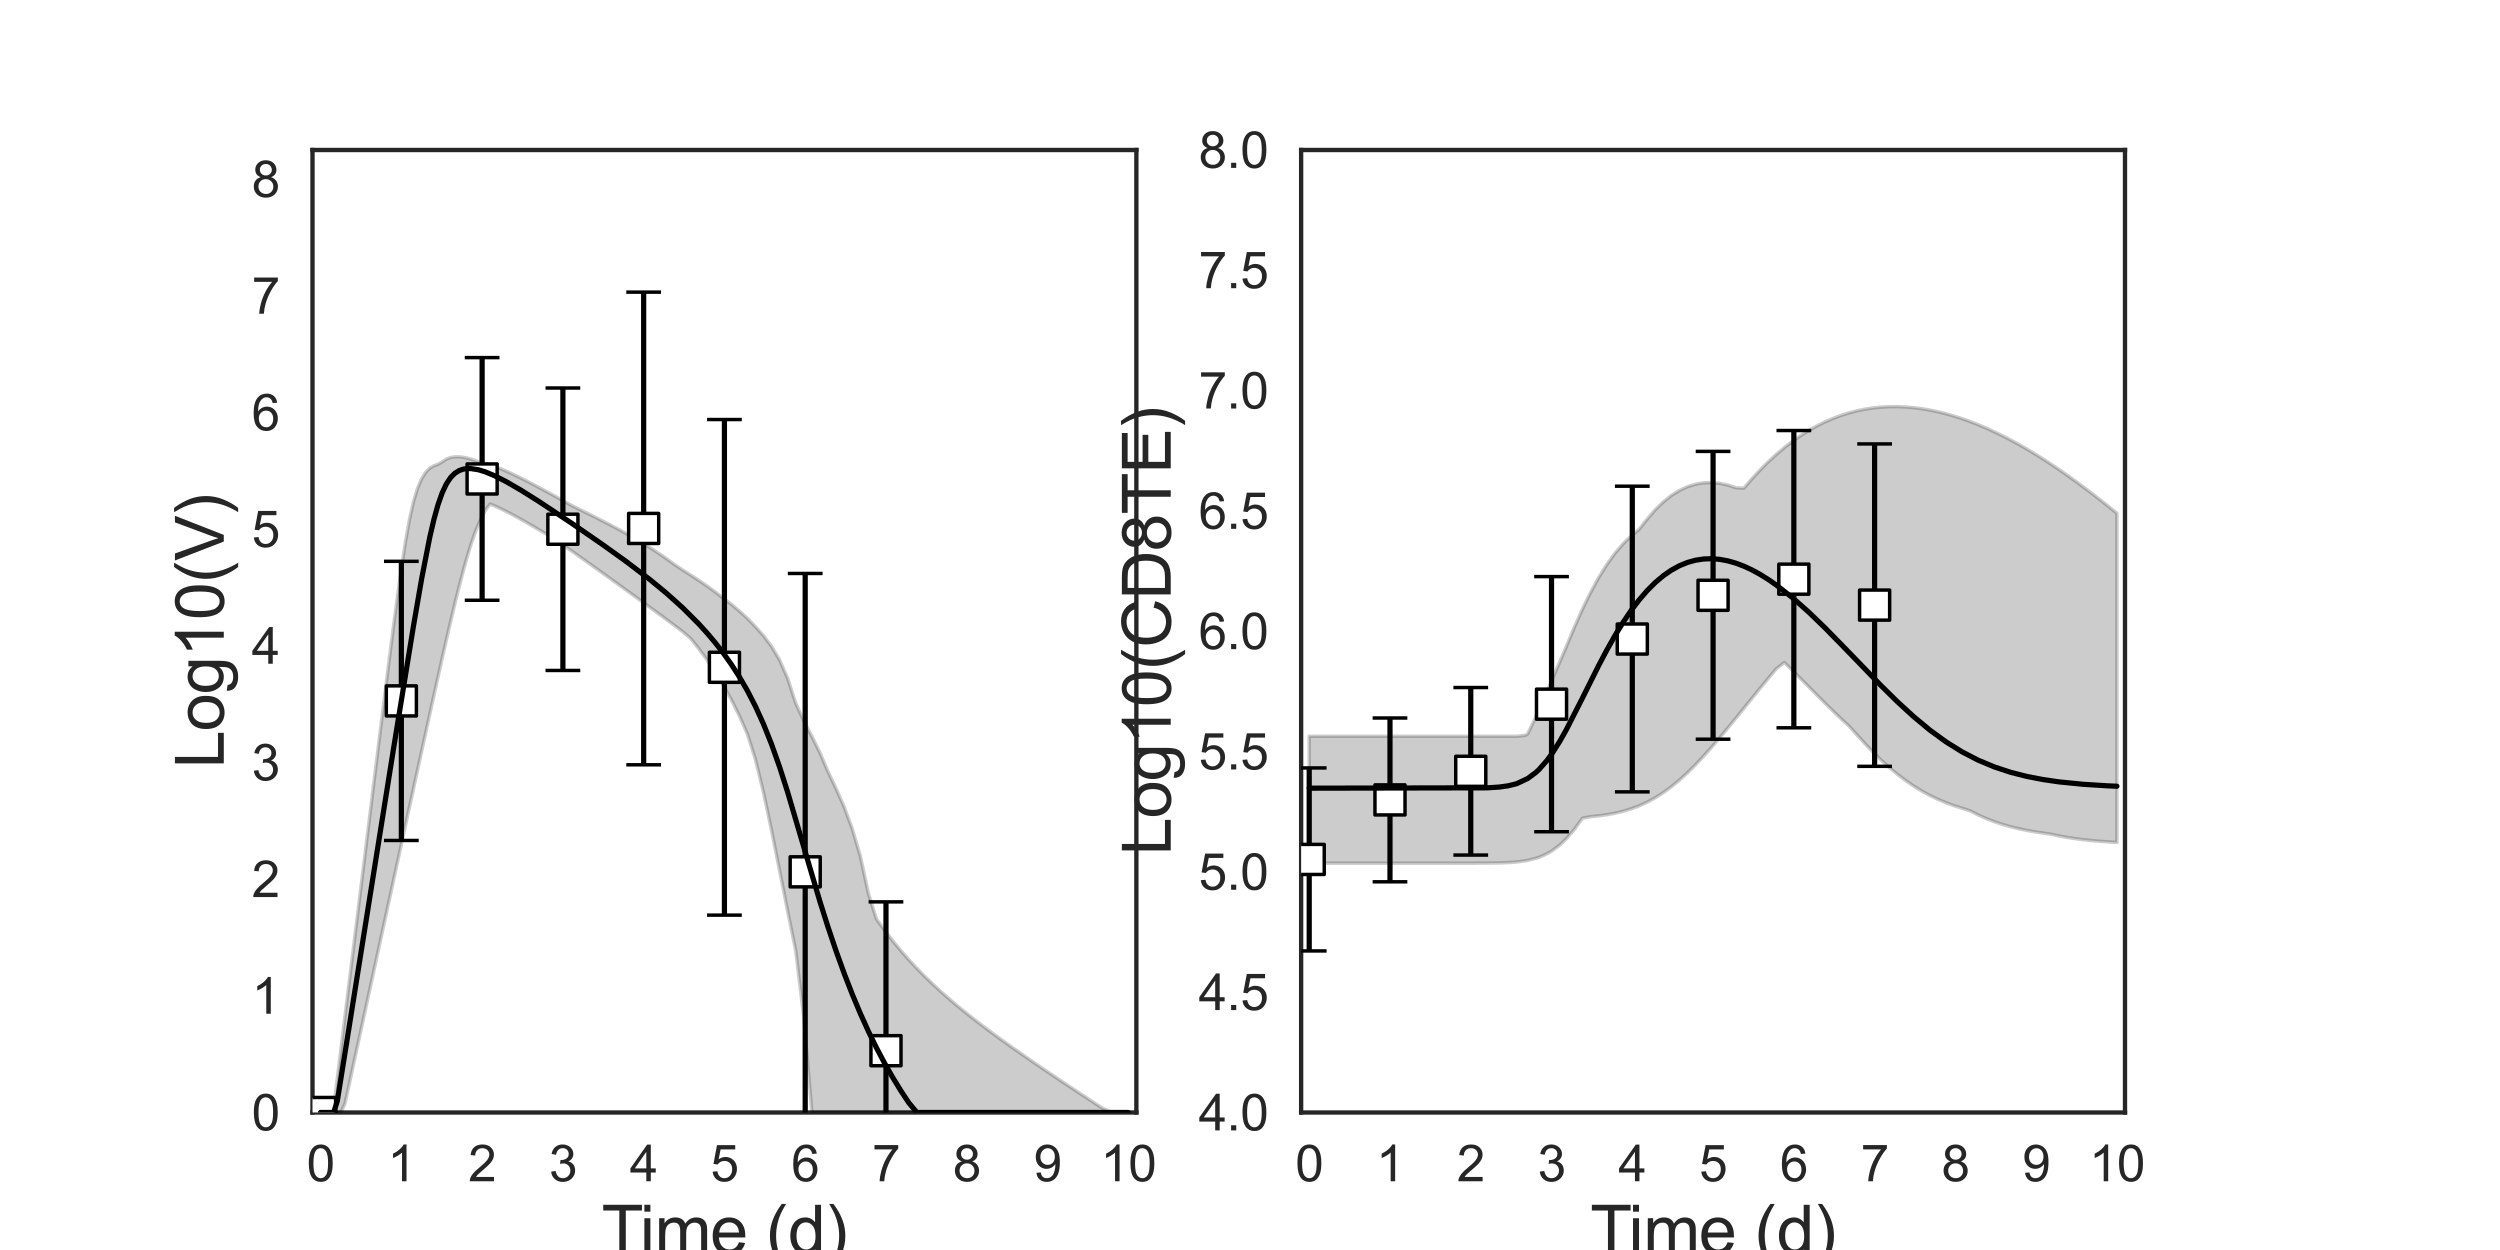 <?xml version="1.0" encoding="utf-8" standalone="no"?>
<!DOCTYPE svg PUBLIC "-//W3C//DTD SVG 1.1//EN"
  "http://www.w3.org/Graphics/SVG/1.1/DTD/svg11.dtd">
<svg xmlns:xlink="http://www.w3.org/1999/xlink" width="720pt" height="360pt" viewBox="0 0 720 360" xmlns="http://www.w3.org/2000/svg" version="1.1">
 <defs>
  <style type="text/css">*{stroke-linejoin: round; stroke-linecap: butt}</style>
 </defs>
 <g id="figure_1">
  <g id="patch_1">
   <path d="M 0 360 
L 720 360 
L 720 0 
L 0 0 
z
" style="fill: #ffffff"/>
  </g>
  <g id="axes_1">
   <g id="patch_2">
    <path d="M 90 320.4 
L 327.273 320.4 
L 327.273 43.2 
L 90 43.2 
z
" style="fill: #ffffff"/>
   </g>
   <g id="matplotlib.axis_1">
    <g id="xtick_1">
     <g id="text_1">
      <!-- 0 -->
      <g style="fill: #262626" transform="translate(88.322 340.207) scale(0.144 -0.144)">
       <defs>
        <path id="ArialMT-30" d="M 266 2259 
Q 266 3072 433 3567 
Q 600 4063 929 4331 
Q 1259 4600 1759 4600 
Q 2128 4600 2406 4451 
Q 2684 4303 2865 4023 
Q 3047 3744 3150 3342 
Q 3253 2941 3253 2259 
Q 3253 1453 3087 958 
Q 2922 463 2592 192 
Q 2263 -78 1759 -78 
Q 1097 -78 719 397 
Q 266 969 266 2259 
z
M 844 2259 
Q 844 1131 1108 757 
Q 1372 384 1759 384 
Q 2147 384 2411 759 
Q 2675 1134 2675 2259 
Q 2675 3391 2411 3762 
Q 2147 4134 1753 4134 
Q 1366 4134 1134 3806 
Q 844 3388 844 2259 
z
" transform="scale(0.016)"/>
       </defs>
       <use xlink:href="#ArialMT-30"/>
      </g>
     </g>
    </g>
    <g id="xtick_2">
     <g id="text_2">
      <!-- 1 -->
      <g style="fill: #262626" transform="translate(111.584 340.207) scale(0.144 -0.144)">
       <defs>
        <path id="ArialMT-31" d="M 2384 0 
L 1822 0 
L 1822 3584 
Q 1619 3391 1289 3197 
Q 959 3003 697 2906 
L 697 3450 
Q 1169 3672 1522 3987 
Q 1875 4303 2022 4600 
L 2384 4600 
L 2384 0 
z
" transform="scale(0.016)"/>
       </defs>
       <use xlink:href="#ArialMT-31"/>
      </g>
     </g>
    </g>
    <g id="xtick_3">
     <g id="text_3">
      <!-- 2 -->
      <g style="fill: #262626" transform="translate(134.846 340.207) scale(0.144 -0.144)">
       <defs>
        <path id="ArialMT-32" d="M 3222 541 
L 3222 0 
L 194 0 
Q 188 203 259 391 
Q 375 700 629 1000 
Q 884 1300 1366 1694 
Q 2113 2306 2375 2664 
Q 2638 3022 2638 3341 
Q 2638 3675 2398 3904 
Q 2159 4134 1775 4134 
Q 1369 4134 1125 3890 
Q 881 3647 878 3216 
L 300 3275 
Q 359 3922 746 4261 
Q 1134 4600 1788 4600 
Q 2447 4600 2831 4234 
Q 3216 3869 3216 3328 
Q 3216 3053 3103 2787 
Q 2991 2522 2730 2228 
Q 2469 1934 1863 1422 
Q 1356 997 1212 845 
Q 1069 694 975 541 
L 3222 541 
z
" transform="scale(0.016)"/>
       </defs>
       <use xlink:href="#ArialMT-32"/>
      </g>
     </g>
    </g>
    <g id="xtick_4">
     <g id="text_4">
      <!-- 3 -->
      <g style="fill: #262626" transform="translate(158.108 340.207) scale(0.144 -0.144)">
       <defs>
        <path id="ArialMT-33" d="M 269 1209 
L 831 1284 
Q 928 806 1161 595 
Q 1394 384 1728 384 
Q 2125 384 2398 659 
Q 2672 934 2672 1341 
Q 2672 1728 2419 1979 
Q 2166 2231 1775 2231 
Q 1616 2231 1378 2169 
L 1441 2663 
Q 1497 2656 1531 2656 
Q 1891 2656 2178 2843 
Q 2466 3031 2466 3422 
Q 2466 3731 2256 3934 
Q 2047 4138 1716 4138 
Q 1388 4138 1169 3931 
Q 950 3725 888 3313 
L 325 3413 
Q 428 3978 793 4289 
Q 1159 4600 1703 4600 
Q 2078 4600 2393 4439 
Q 2709 4278 2876 4000 
Q 3044 3722 3044 3409 
Q 3044 3113 2884 2869 
Q 2725 2625 2413 2481 
Q 2819 2388 3044 2092 
Q 3269 1797 3269 1353 
Q 3269 753 2831 336 
Q 2394 -81 1725 -81 
Q 1122 -81 723 278 
Q 325 638 269 1209 
z
" transform="scale(0.016)"/>
       </defs>
       <use xlink:href="#ArialMT-33"/>
      </g>
     </g>
    </g>
    <g id="xtick_5">
     <g id="text_5">
      <!-- 4 -->
      <g style="fill: #262626" transform="translate(181.37 340.207) scale(0.144 -0.144)">
       <defs>
        <path id="ArialMT-34" d="M 2069 0 
L 2069 1097 
L 81 1097 
L 81 1613 
L 2172 4581 
L 2631 4581 
L 2631 1613 
L 3250 1613 
L 3250 1097 
L 2631 1097 
L 2631 0 
L 2069 0 
z
M 2069 1613 
L 2069 3678 
L 634 1613 
L 2069 1613 
z
" transform="scale(0.016)"/>
       </defs>
       <use xlink:href="#ArialMT-34"/>
      </g>
     </g>
    </g>
    <g id="xtick_6">
     <g id="text_6">
      <!-- 5 -->
      <g style="fill: #262626" transform="translate(204.632 340.207) scale(0.144 -0.144)">
       <defs>
        <path id="ArialMT-35" d="M 266 1200 
L 856 1250 
Q 922 819 1161 601 
Q 1400 384 1738 384 
Q 2144 384 2425 690 
Q 2706 997 2706 1503 
Q 2706 1984 2436 2262 
Q 2166 2541 1728 2541 
Q 1456 2541 1237 2417 
Q 1019 2294 894 2097 
L 366 2166 
L 809 4519 
L 3088 4519 
L 3088 3981 
L 1259 3981 
L 1013 2750 
Q 1425 3038 1878 3038 
Q 2478 3038 2890 2622 
Q 3303 2206 3303 1553 
Q 3303 931 2941 478 
Q 2500 -78 1738 -78 
Q 1113 -78 717 272 
Q 322 622 266 1200 
z
" transform="scale(0.016)"/>
       </defs>
       <use xlink:href="#ArialMT-35"/>
      </g>
     </g>
    </g>
    <g id="xtick_7">
     <g id="text_7">
      <!-- 6 -->
      <g style="fill: #262626" transform="translate(227.895 340.207) scale(0.144 -0.144)">
       <defs>
        <path id="ArialMT-36" d="M 3184 3459 
L 2625 3416 
Q 2550 3747 2413 3897 
Q 2184 4138 1850 4138 
Q 1581 4138 1378 3988 
Q 1113 3794 959 3422 
Q 806 3050 800 2363 
Q 1003 2672 1297 2822 
Q 1591 2972 1913 2972 
Q 2475 2972 2870 2558 
Q 3266 2144 3266 1488 
Q 3266 1056 3080 686 
Q 2894 316 2569 119 
Q 2244 -78 1831 -78 
Q 1128 -78 684 439 
Q 241 956 241 2144 
Q 241 3472 731 4075 
Q 1159 4600 1884 4600 
Q 2425 4600 2770 4297 
Q 3116 3994 3184 3459 
z
M 888 1484 
Q 888 1194 1011 928 
Q 1134 663 1356 523 
Q 1578 384 1822 384 
Q 2178 384 2434 671 
Q 2691 959 2691 1453 
Q 2691 1928 2437 2201 
Q 2184 2475 1800 2475 
Q 1419 2475 1153 2201 
Q 888 1928 888 1484 
z
" transform="scale(0.016)"/>
       </defs>
       <use xlink:href="#ArialMT-36"/>
      </g>
     </g>
    </g>
    <g id="xtick_8">
     <g id="text_8">
      <!-- 7 -->
      <g style="fill: #262626" transform="translate(251.157 340.207) scale(0.144 -0.144)">
       <defs>
        <path id="ArialMT-37" d="M 303 3981 
L 303 4522 
L 3269 4522 
L 3269 4084 
Q 2831 3619 2401 2847 
Q 1972 2075 1738 1259 
Q 1569 684 1522 0 
L 944 0 
Q 953 541 1156 1306 
Q 1359 2072 1739 2783 
Q 2119 3494 2547 3981 
L 303 3981 
z
" transform="scale(0.016)"/>
       </defs>
       <use xlink:href="#ArialMT-37"/>
      </g>
     </g>
    </g>
    <g id="xtick_9">
     <g id="text_9">
      <!-- 8 -->
      <g style="fill: #262626" transform="translate(274.419 340.207) scale(0.144 -0.144)">
       <defs>
        <path id="ArialMT-38" d="M 1131 2484 
Q 781 2613 612 2850 
Q 444 3088 444 3419 
Q 444 3919 803 4259 
Q 1163 4600 1759 4600 
Q 2359 4600 2725 4251 
Q 3091 3903 3091 3403 
Q 3091 3084 2923 2848 
Q 2756 2613 2416 2484 
Q 2838 2347 3058 2040 
Q 3278 1734 3278 1309 
Q 3278 722 2862 322 
Q 2447 -78 1769 -78 
Q 1091 -78 675 323 
Q 259 725 259 1325 
Q 259 1772 486 2073 
Q 713 2375 1131 2484 
z
M 1019 3438 
Q 1019 3113 1228 2906 
Q 1438 2700 1772 2700 
Q 2097 2700 2305 2904 
Q 2513 3109 2513 3406 
Q 2513 3716 2298 3927 
Q 2084 4138 1766 4138 
Q 1444 4138 1231 3931 
Q 1019 3725 1019 3438 
z
M 838 1322 
Q 838 1081 952 856 
Q 1066 631 1291 507 
Q 1516 384 1775 384 
Q 2178 384 2440 643 
Q 2703 903 2703 1303 
Q 2703 1709 2433 1975 
Q 2163 2241 1756 2241 
Q 1359 2241 1098 1978 
Q 838 1716 838 1322 
z
" transform="scale(0.016)"/>
       </defs>
       <use xlink:href="#ArialMT-38"/>
      </g>
     </g>
    </g>
    <g id="xtick_10">
     <g id="text_10">
      <!-- 9 -->
      <g style="fill: #262626" transform="translate(297.681 340.207) scale(0.144 -0.144)">
       <defs>
        <path id="ArialMT-39" d="M 350 1059 
L 891 1109 
Q 959 728 1153 556 
Q 1347 384 1650 384 
Q 1909 384 2104 503 
Q 2300 622 2425 820 
Q 2550 1019 2634 1356 
Q 2719 1694 2719 2044 
Q 2719 2081 2716 2156 
Q 2547 1888 2255 1720 
Q 1963 1553 1622 1553 
Q 1053 1553 659 1965 
Q 266 2378 266 3053 
Q 266 3750 677 4175 
Q 1088 4600 1706 4600 
Q 2153 4600 2523 4359 
Q 2894 4119 3086 3673 
Q 3278 3228 3278 2384 
Q 3278 1506 3087 986 
Q 2897 466 2520 194 
Q 2144 -78 1638 -78 
Q 1100 -78 759 220 
Q 419 519 350 1059 
z
M 2653 3081 
Q 2653 3566 2395 3850 
Q 2138 4134 1775 4134 
Q 1400 4134 1122 3828 
Q 844 3522 844 3034 
Q 844 2597 1108 2323 
Q 1372 2050 1759 2050 
Q 2150 2050 2401 2323 
Q 2653 2597 2653 3081 
z
" transform="scale(0.016)"/>
       </defs>
       <use xlink:href="#ArialMT-39"/>
      </g>
     </g>
    </g>
    <g id="xtick_11">
     <g id="text_11">
      <!-- 10 -->
      <g style="fill: #262626" transform="translate(316.939 340.207) scale(0.144 -0.144)">
       <use xlink:href="#ArialMT-31"/>
       <use xlink:href="#ArialMT-30" x="55.615"/>
      </g>
     </g>
    </g>
    <g id="text_12">
     <!-- Time (d) -->
     <g style="fill: #262626" transform="translate(173.266 361.046) scale(0.192 -0.192)">
      <defs>
       <path id="ArialMT-54" d="M 1659 0 
L 1659 4041 
L 150 4041 
L 150 4581 
L 3781 4581 
L 3781 4041 
L 2266 4041 
L 2266 0 
L 1659 0 
z
" transform="scale(0.016)"/>
       <path id="ArialMT-69" d="M 425 3934 
L 425 4581 
L 988 4581 
L 988 3934 
L 425 3934 
z
M 425 0 
L 425 3319 
L 988 3319 
L 988 0 
L 425 0 
z
" transform="scale(0.016)"/>
       <path id="ArialMT-6d" d="M 422 0 
L 422 3319 
L 925 3319 
L 925 2853 
Q 1081 3097 1340 3245 
Q 1600 3394 1931 3394 
Q 2300 3394 2536 3241 
Q 2772 3088 2869 2813 
Q 3263 3394 3894 3394 
Q 4388 3394 4653 3120 
Q 4919 2847 4919 2278 
L 4919 0 
L 4359 0 
L 4359 2091 
Q 4359 2428 4304 2576 
Q 4250 2725 4106 2815 
Q 3963 2906 3769 2906 
Q 3419 2906 3187 2673 
Q 2956 2441 2956 1928 
L 2956 0 
L 2394 0 
L 2394 2156 
Q 2394 2531 2256 2718 
Q 2119 2906 1806 2906 
Q 1569 2906 1367 2781 
Q 1166 2656 1075 2415 
Q 984 2175 984 1722 
L 984 0 
L 422 0 
z
" transform="scale(0.016)"/>
       <path id="ArialMT-65" d="M 2694 1069 
L 3275 997 
Q 3138 488 2766 206 
Q 2394 -75 1816 -75 
Q 1088 -75 661 373 
Q 234 822 234 1631 
Q 234 2469 665 2931 
Q 1097 3394 1784 3394 
Q 2450 3394 2872 2941 
Q 3294 2488 3294 1666 
Q 3294 1616 3291 1516 
L 816 1516 
Q 847 969 1125 678 
Q 1403 388 1819 388 
Q 2128 388 2347 550 
Q 2566 713 2694 1069 
z
M 847 1978 
L 2700 1978 
Q 2663 2397 2488 2606 
Q 2219 2931 1791 2931 
Q 1403 2931 1139 2672 
Q 875 2413 847 1978 
z
" transform="scale(0.016)"/>
       <path id="ArialMT-20" transform="scale(0.016)"/>
       <path id="ArialMT-28" d="M 1497 -1347 
Q 1031 -759 709 28 
Q 388 816 388 1659 
Q 388 2403 628 3084 
Q 909 3875 1497 4659 
L 1900 4659 
Q 1522 4009 1400 3731 
Q 1209 3300 1100 2831 
Q 966 2247 966 1656 
Q 966 153 1900 -1347 
L 1497 -1347 
z
" transform="scale(0.016)"/>
       <path id="ArialMT-64" d="M 2575 0 
L 2575 419 
Q 2259 -75 1647 -75 
Q 1250 -75 917 144 
Q 584 363 401 755 
Q 219 1147 219 1656 
Q 219 2153 384 2558 
Q 550 2963 881 3178 
Q 1213 3394 1622 3394 
Q 1922 3394 2156 3267 
Q 2391 3141 2538 2938 
L 2538 4581 
L 3097 4581 
L 3097 0 
L 2575 0 
z
M 797 1656 
Q 797 1019 1065 703 
Q 1334 388 1700 388 
Q 2069 388 2326 689 
Q 2584 991 2584 1609 
Q 2584 2291 2321 2609 
Q 2059 2928 1675 2928 
Q 1300 2928 1048 2622 
Q 797 2316 797 1656 
z
" transform="scale(0.016)"/>
       <path id="ArialMT-29" d="M 791 -1347 
L 388 -1347 
Q 1322 153 1322 1656 
Q 1322 2244 1188 2822 
Q 1081 3291 891 3722 
Q 769 4003 388 4659 
L 791 4659 
Q 1378 3875 1659 3084 
Q 1900 2403 1900 1659 
Q 1900 816 1576 28 
Q 1253 -759 791 -1347 
z
" transform="scale(0.016)"/>
      </defs>
      <use xlink:href="#ArialMT-54"/>
      <use xlink:href="#ArialMT-69" x="57.334"/>
      <use xlink:href="#ArialMT-6d" x="79.551"/>
      <use xlink:href="#ArialMT-65" x="162.852"/>
      <use xlink:href="#ArialMT-20" x="218.467"/>
      <use xlink:href="#ArialMT-28" x="246.25"/>
      <use xlink:href="#ArialMT-64" x="279.551"/>
      <use xlink:href="#ArialMT-29" x="335.166"/>
     </g>
    </g>
   </g>
   <g id="matplotlib.axis_2">
    <g id="ytick_1">
     <g id="text_13">
      <!-- 0 -->
      <g style="fill: #262626" transform="translate(72.492 325.554) scale(0.144 -0.144)">
       <use xlink:href="#ArialMT-30"/>
      </g>
     </g>
    </g>
    <g id="ytick_2">
     <g id="text_14">
      <!-- 1 -->
      <g style="fill: #262626" transform="translate(72.492 291.954) scale(0.144 -0.144)">
       <use xlink:href="#ArialMT-31"/>
      </g>
     </g>
    </g>
    <g id="ytick_3">
     <g id="text_15">
      <!-- 2 -->
      <g style="fill: #262626" transform="translate(72.492 258.354) scale(0.144 -0.144)">
       <use xlink:href="#ArialMT-32"/>
      </g>
     </g>
    </g>
    <g id="ytick_4">
     <g id="text_16">
      <!-- 3 -->
      <g style="fill: #262626" transform="translate(72.492 224.754) scale(0.144 -0.144)">
       <use xlink:href="#ArialMT-33"/>
      </g>
     </g>
    </g>
    <g id="ytick_5">
     <g id="text_17">
      <!-- 4 -->
      <g style="fill: #262626" transform="translate(72.492 191.154) scale(0.144 -0.144)">
       <use xlink:href="#ArialMT-34"/>
      </g>
     </g>
    </g>
    <g id="ytick_6">
     <g id="text_18">
      <!-- 5 -->
      <g style="fill: #262626" transform="translate(72.492 157.554) scale(0.144 -0.144)">
       <use xlink:href="#ArialMT-35"/>
      </g>
     </g>
    </g>
    <g id="ytick_7">
     <g id="text_19">
      <!-- 6 -->
      <g style="fill: #262626" transform="translate(72.492 123.954) scale(0.144 -0.144)">
       <use xlink:href="#ArialMT-36"/>
      </g>
     </g>
    </g>
    <g id="ytick_8">
     <g id="text_20">
      <!-- 7 -->
      <g style="fill: #262626" transform="translate(72.492 90.354) scale(0.144 -0.144)">
       <use xlink:href="#ArialMT-37"/>
      </g>
     </g>
    </g>
    <g id="ytick_9">
     <g id="text_21">
      <!-- 8 -->
      <g style="fill: #262626" transform="translate(72.492 56.754) scale(0.144 -0.144)">
       <use xlink:href="#ArialMT-38"/>
      </g>
     </g>
    </g>
    <g id="text_22">
     <!-- Log10(V) -->
     <g style="fill: #262626" transform="translate(64.451 221.289) rotate(-90) scale(0.192 -0.192)">
      <defs>
       <path id="ArialMT-4c" d="M 469 0 
L 469 4581 
L 1075 4581 
L 1075 541 
L 3331 541 
L 3331 0 
L 469 0 
z
" transform="scale(0.016)"/>
       <path id="ArialMT-6f" d="M 213 1659 
Q 213 2581 725 3025 
Q 1153 3394 1769 3394 
Q 2453 3394 2887 2945 
Q 3322 2497 3322 1706 
Q 3322 1066 3130 698 
Q 2938 331 2570 128 
Q 2203 -75 1769 -75 
Q 1072 -75 642 372 
Q 213 819 213 1659 
z
M 791 1659 
Q 791 1022 1069 705 
Q 1347 388 1769 388 
Q 2188 388 2466 706 
Q 2744 1025 2744 1678 
Q 2744 2294 2464 2611 
Q 2184 2928 1769 2928 
Q 1347 2928 1069 2612 
Q 791 2297 791 1659 
z
" transform="scale(0.016)"/>
       <path id="ArialMT-67" d="M 319 -275 
L 866 -356 
Q 900 -609 1056 -725 
Q 1266 -881 1628 -881 
Q 2019 -881 2231 -725 
Q 2444 -569 2519 -288 
Q 2563 -116 2559 434 
Q 2191 0 1641 0 
Q 956 0 581 494 
Q 206 988 206 1678 
Q 206 2153 378 2554 
Q 550 2956 876 3175 
Q 1203 3394 1644 3394 
Q 2231 3394 2613 2919 
L 2613 3319 
L 3131 3319 
L 3131 450 
Q 3131 -325 2973 -648 
Q 2816 -972 2473 -1159 
Q 2131 -1347 1631 -1347 
Q 1038 -1347 672 -1080 
Q 306 -813 319 -275 
z
M 784 1719 
Q 784 1066 1043 766 
Q 1303 466 1694 466 
Q 2081 466 2343 764 
Q 2606 1063 2606 1700 
Q 2606 2309 2336 2618 
Q 2066 2928 1684 2928 
Q 1309 2928 1046 2623 
Q 784 2319 784 1719 
z
" transform="scale(0.016)"/>
       <path id="ArialMT-56" d="M 1803 0 
L 28 4581 
L 684 4581 
L 1875 1253 
Q 2019 853 2116 503 
Q 2222 878 2363 1253 
L 3600 4581 
L 4219 4581 
L 2425 0 
L 1803 0 
z
" transform="scale(0.016)"/>
      </defs>
      <use xlink:href="#ArialMT-4c"/>
      <use xlink:href="#ArialMT-6f" x="55.615"/>
      <use xlink:href="#ArialMT-67" x="111.23"/>
      <use xlink:href="#ArialMT-31" x="166.846"/>
      <use xlink:href="#ArialMT-30" x="222.461"/>
      <use xlink:href="#ArialMT-28" x="278.076"/>
      <use xlink:href="#ArialMT-56" x="311.377"/>
      <use xlink:href="#ArialMT-29" x="378.076"/>
     </g>
    </g>
   </g>
   <g id="patch_3">
    <path d="M 90 320.4 
L 90 43.2 
" style="fill: none; stroke: #262626; stroke-width: 1.25; stroke-linejoin: miter; stroke-linecap: square"/>
   </g>
   <g id="patch_4">
    <path d="M 327.273 320.4 
L 327.273 43.2 
" style="fill: none; stroke: #262626; stroke-width: 1.25; stroke-linejoin: miter; stroke-linecap: square"/>
   </g>
   <g id="patch_5">
    <path d="M 90 320.4 
L 327.273 320.4 
" style="fill: none; stroke: #262626; stroke-width: 1.25; stroke-linejoin: miter; stroke-linecap: square"/>
   </g>
   <g id="patch_6">
    <path d="M 90 43.2 
L 327.273 43.2 
" style="fill: none; stroke: #262626; stroke-width: 1.25; stroke-linejoin: miter; stroke-linecap: square"/>
   </g>
   <g id="PolyCollection_1">
    <defs>
     <path id="mc2c959ea44" d="M 92.326 -39.6 
L 92.326 -39.6 
L 92.327 -39.6 
L 92.33 -39.6 
L 92.364 -39.6 
L 92.446 -39.6 
L 92.547 -39.6 
L 92.816 -39.6 
L 93.158 -39.6 
L 93.711 -39.6 
L 94.319 -39.6 
L 95.206 -39.6 
L 96.093 -39.6 
L 97.148 -39.6 
L 98.202 -39.6 
L 99.361 -42.235 
L 100.519 -47.485 
L 101.681 -52.86 
L 102.843 -58.224 
L 104.005 -63.572 
L 105.167 -68.917 
L 106.329 -74.262 
L 107.492 -79.607 
L 108.654 -84.952 
L 109.816 -90.296 
L 110.978 -95.64 
L 112.14 -100.984 
L 113.302 -106.327 
L 114.464 -111.669 
L 115.627 -117.01 
L 116.789 -122.349 
L 117.951 -127.685 
L 119.113 -133.018 
L 120.275 -138.347 
L 121.437 -143.667 
L 122.609 -149.02 
L 123.787 -154.381 
L 124.967 -159.734 
L 126.149 -165.059 
L 127.343 -170.392 
L 128.559 -175.754 
L 129.775 -181.001 
L 130.99 -186.1 
L 132.206 -191 
L 133.422 -195.636 
L 134.494 -199.458 
L 135.584 -203.054 
L 136.674 -206.222 
L 137.765 -208.948 
L 138.712 -210.997 
L 139.675 -212.819 
L 140.434 -213.898 
L 141.172 -214.843 
L 141.818 -214.578 
L 142.471 -214.295 
L 143.006 -214.058 
L 143.595 -213.785 
L 144.071 -213.562 
L 144.552 -213.328 
L 144.967 -213.126 
L 145.448 -212.885 
L 145.843 -212.684 
L 146.266 -212.469 
L 146.689 -212.248 
L 147.112 -212.025 
L 147.536 -211.801 
L 147.959 -211.577 
L 148.382 -211.346 
L 148.805 -211.114 
L 149.229 -210.883 
L 149.652 -210.649 
L 150.075 -210.411 
L 150.498 -210.173 
L 150.922 -209.935 
L 151.352 -209.691 
L 151.792 -209.438 
L 152.246 -209.176 
L 154.572 -207.82 
L 155.248 -207.423 
L 157.574 -206.033 
L 158.545 -205.446 
L 160.872 -203.961 
L 162.228 -203.011 
L 164.554 -201.373 
L 166.362 -200.092 
L 168.688 -198.435 
L 171.014 -196.772 
L 173.34 -195.104 
L 175.667 -193.431 
L 177.993 -191.754 
L 180.319 -190.072 
L 182.645 -188.387 
L 184.971 -186.697 
L 187.298 -185 
L 189.624 -183.295 
L 191.95 -181.579 
L 194.276 -179.848 
L 196.602 -178.098 
L 198.929 -176.087 
L 201.255 -173.17 
L 203.581 -170.011 
L 205.907 -166.566 
L 208.234 -162.782 
L 210.56 -158.597 
L 212.886 -153.944 
L 215.212 -148.697 
L 217.538 -141.391 
L 219.865 -131.841 
L 222.191 -120.916 
L 224.517 -109.297 
L 226.843 -97.594 
L 229.169 -86.19 
L 231.496 -66.971 
L 233.822 -39.6 
L 236.148 -39.6 
L 238.474 -39.6 
L 240.8 -39.6 
L 243.127 -39.6 
L 245.453 -39.6 
L 247.779 -39.6 
L 250.105 -39.6 
L 252.431 -39.6 
L 254.758 -39.6 
L 257.084 -39.6 
L 259.41 -39.6 
L 261.736 -39.6 
L 264.062 -39.6 
L 266.389 -39.6 
L 268.715 -39.6 
L 271.041 -39.6 
L 273.367 -39.6 
L 275.693 -39.6 
L 278.02 -39.6 
L 280.346 -39.6 
L 282.672 -39.6 
L 284.998 -39.6 
L 287.324 -39.6 
L 289.651 -39.6 
L 291.977 -39.6 
L 294.303 -39.6 
L 296.629 -39.6 
L 298.955 -39.6 
L 301.282 -39.6 
L 303.608 -39.6 
L 305.934 -39.6 
L 308.26 -39.6 
L 310.586 -39.6 
L 312.913 -39.6 
L 315.239 -39.6 
L 317.565 -39.6 
L 319.891 -39.6 
L 322.217 -39.6 
L 324.544 -39.6 
L 324.947 -39.6 
L 324.947 -39.6 
L 324.947 -39.6 
L 324.544 -39.6 
L 322.217 -39.6 
L 319.891 -39.832 
L 317.565 -40.789 
L 315.239 -42.314 
L 312.913 -43.842 
L 310.586 -45.376 
L 308.26 -46.916 
L 305.934 -48.464 
L 303.608 -50.02 
L 301.282 -51.587 
L 298.955 -53.166 
L 296.629 -54.759 
L 294.303 -56.369 
L 291.977 -58 
L 289.651 -59.653 
L 287.324 -61.334 
L 284.998 -63.047 
L 282.672 -64.797 
L 280.346 -66.59 
L 278.02 -68.434 
L 275.693 -70.337 
L 273.367 -72.307 
L 271.041 -74.356 
L 268.715 -76.495 
L 266.389 -78.736 
L 264.062 -81.096 
L 261.736 -83.59 
L 259.41 -86.237 
L 257.084 -89.054 
L 254.758 -92.063 
L 252.431 -95.285 
L 250.105 -102.632 
L 247.779 -113.406 
L 245.453 -121.304 
L 243.127 -127.572 
L 240.8 -132.838 
L 238.474 -137.752 
L 236.148 -143.182 
L 233.822 -147.923 
L 231.496 -152.393 
L 229.169 -157.476 
L 226.843 -164.619 
L 224.517 -169.941 
L 222.191 -173.836 
L 219.865 -176.937 
L 217.538 -179.537 
L 215.212 -181.933 
L 212.886 -184.064 
L 210.56 -185.995 
L 208.234 -187.771 
L 205.907 -189.558 
L 203.581 -191.244 
L 201.255 -192.842 
L 198.929 -194.372 
L 196.602 -195.849 
L 194.276 -197.391 
L 191.95 -199.092 
L 189.624 -200.693 
L 187.298 -202.209 
L 184.971 -203.65 
L 182.645 -205.027 
L 180.319 -206.349 
L 177.993 -207.625 
L 175.667 -208.862 
L 173.34 -210.066 
L 171.014 -211.245 
L 168.688 -212.401 
L 166.362 -213.541 
L 164.554 -214.458 
L 162.228 -215.759 
L 160.872 -216.515 
L 158.545 -217.798 
L 157.574 -218.331 
L 155.248 -219.588 
L 154.572 -219.949 
L 152.246 -221.175 
L 151.792 -221.408 
L 151.352 -221.634 
L 150.922 -221.855 
L 150.498 -222.071 
L 150.075 -222.283 
L 149.652 -222.495 
L 149.229 -222.701 
L 148.805 -222.907 
L 148.382 -223.112 
L 147.959 -223.318 
L 147.536 -223.518 
L 147.112 -223.717 
L 146.689 -223.908 
L 146.266 -224.099 
L 145.843 -224.29 
L 145.448 -224.467 
L 144.967 -224.675 
L 144.552 -224.846 
L 144.071 -225.044 
L 143.595 -225.238 
L 143.006 -225.465 
L 142.471 -225.661 
L 141.818 -225.895 
L 141.172 -226.109 
L 140.434 -226.334 
L 139.675 -226.54 
L 138.712 -226.761 
L 137.765 -227.015 
L 136.674 -227.427 
L 135.584 -227.789 
L 134.494 -228.087 
L 133.422 -228.307 
L 132.206 -228.449 
L 130.99 -228.434 
L 129.775 -228.25 
L 128.559 -227.782 
L 127.343 -226.97 
L 126.149 -226.272 
L 124.967 -225.87 
L 123.787 -225.176 
L 122.609 -223.973 
L 121.437 -222.124 
L 120.275 -219.425 
L 119.113 -215.599 
L 117.951 -210.48 
L 116.789 -204.028 
L 115.627 -196.47 
L 114.464 -188.177 
L 113.302 -179.41 
L 112.14 -170.358 
L 110.978 -161.143 
L 109.816 -151.839 
L 108.654 -142.484 
L 107.492 -133.104 
L 106.329 -123.712 
L 105.167 -114.314 
L 104.005 -104.911 
L 102.843 -95.507 
L 101.681 -86.101 
L 100.519 -76.698 
L 99.361 -67.327 
L 98.202 -57.956 
L 97.148 -49.416 
L 96.093 -41.077 
L 95.206 -39.622 
L 94.319 -39.6 
L 93.711 -39.6 
L 93.158 -39.6 
L 92.816 -39.6 
L 92.547 -39.6 
L 92.446 -39.6 
L 92.364 -39.6 
L 92.33 -39.6 
L 92.327 -39.6 
L 92.326 -39.6 
z
" style="stroke: #000000; stroke-opacity: 0.2"/>
    </defs>
    <g clip-path="url(#pb1cb383f5c)">
     <use xlink:href="#mc2c959ea44" x="0" y="360" style="fill-opacity: 0.2; stroke: #000000; stroke-opacity: 0.2"/>
    </g>
   </g>
   <g id="LineCollection_1">
    <path clip-path="url(#pb1cb383f5c)" style="fill: none; stroke: #000000; stroke-width: 1.5"/>
    <path d="M 92.326 320.4 
L 92.326 320.4 
" clip-path="url(#pb1cb383f5c)" style="fill: none; stroke: #000000; stroke-width: 1.5"/>
    <path d="M 115.588 242.055 
L 115.588 161.669 
" clip-path="url(#pb1cb383f5c)" style="fill: none; stroke: #000000; stroke-width: 1.5"/>
    <path d="M 138.85 172.885 
L 138.85 102.99 
" clip-path="url(#pb1cb383f5c)" style="fill: none; stroke: #000000; stroke-width: 1.5"/>
    <path d="M 162.112 193.102 
L 162.112 111.739 
" clip-path="url(#pb1cb383f5c)" style="fill: none; stroke: #000000; stroke-width: 1.5"/>
    <path d="M 185.374 220.264 
L 185.374 84.127 
" clip-path="url(#pb1cb383f5c)" style="fill: none; stroke: #000000; stroke-width: 1.5"/>
    <path d="M 208.636 263.551 
L 208.636 120.823 
" clip-path="url(#pb1cb383f5c)" style="fill: none; stroke: #000000; stroke-width: 1.5"/>
    <path d="M 231.898 337.039 
L 231.898 165.153 
" clip-path="url(#pb1cb383f5c)" style="fill: none; stroke: #000000; stroke-width: 1.5"/>
    <path d="M 255.16 345.457 
L 255.16 259.737 
" clip-path="url(#pb1cb383f5c)" style="fill: none; stroke: #000000; stroke-width: 1.5"/>
   </g>
   <g id="line2d_1">
    <defs>
     <path id="m806a0923b4" d="M 5 0 
L -5 -0 
" style="stroke: #000000"/>
    </defs>
    <g clip-path="url(#pb1cb383f5c)">
     <use xlink:href="#m806a0923b4" x="92.326" y="320.4" style="stroke: #000000"/>
     <use xlink:href="#m806a0923b4" x="115.588" y="242.055" style="stroke: #000000"/>
     <use xlink:href="#m806a0923b4" x="138.85" y="172.885" style="stroke: #000000"/>
     <use xlink:href="#m806a0923b4" x="162.112" y="193.102" style="stroke: #000000"/>
     <use xlink:href="#m806a0923b4" x="185.374" y="220.264" style="stroke: #000000"/>
     <use xlink:href="#m806a0923b4" x="208.636" y="263.551" style="stroke: #000000"/>
     <use xlink:href="#m806a0923b4" x="231.898" y="337.039" style="stroke: #000000"/>
     <use xlink:href="#m806a0923b4" x="255.16" y="345.457" style="stroke: #000000"/>
    </g>
   </g>
   <g id="line2d_2">
    <g clip-path="url(#pb1cb383f5c)">
     <use xlink:href="#m806a0923b4" x="92.326" y="320.4" style="stroke: #000000"/>
     <use xlink:href="#m806a0923b4" x="115.588" y="161.669" style="stroke: #000000"/>
     <use xlink:href="#m806a0923b4" x="138.85" y="102.99" style="stroke: #000000"/>
     <use xlink:href="#m806a0923b4" x="162.112" y="111.739" style="stroke: #000000"/>
     <use xlink:href="#m806a0923b4" x="185.374" y="84.127" style="stroke: #000000"/>
     <use xlink:href="#m806a0923b4" x="208.636" y="120.823" style="stroke: #000000"/>
     <use xlink:href="#m806a0923b4" x="231.898" y="165.153" style="stroke: #000000"/>
     <use xlink:href="#m806a0923b4" x="255.16" y="259.737" style="stroke: #000000"/>
    </g>
   </g>
   <g id="PathCollection_1">
    <defs>
     <path id="m6b0a5d8e46" d="M -4.33 4.33 
L 4.33 4.33 
L 4.33 -4.33 
L -4.33 -4.33 
z
" style="stroke: #000000"/>
    </defs>
    <g clip-path="url(#pb1cb383f5c)">
     <use xlink:href="#m6b0a5d8e46" x="92.326" y="320.4" style="fill: #ffffff; stroke: #000000"/>
     <use xlink:href="#m6b0a5d8e46" x="115.588" y="201.862" style="fill: #ffffff; stroke: #000000"/>
     <use xlink:href="#m6b0a5d8e46" x="138.85" y="137.937" style="fill: #ffffff; stroke: #000000"/>
     <use xlink:href="#m6b0a5d8e46" x="162.112" y="152.421" style="fill: #ffffff; stroke: #000000"/>
     <use xlink:href="#m6b0a5d8e46" x="185.374" y="152.196" style="fill: #ffffff; stroke: #000000"/>
     <use xlink:href="#m6b0a5d8e46" x="208.636" y="192.187" style="fill: #ffffff; stroke: #000000"/>
     <use xlink:href="#m6b0a5d8e46" x="231.898" y="251.096" style="fill: #ffffff; stroke: #000000"/>
     <use xlink:href="#m6b0a5d8e46" x="255.16" y="302.597" style="fill: #ffffff; stroke: #000000"/>
    </g>
   </g>
   <g id="line2d_3">
    <path d="M 92.326 320.4 
L 96.093 320.4 
L 97.148 317.075 
L 113.302 215.837 
L 119.113 180.083 
L 121.437 166.664 
L 123.787 154.66 
L 124.967 149.596 
L 126.149 145.352 
L 127.343 141.953 
L 128.559 139.364 
L 129.775 137.533 
L 130.99 136.307 
L 132.206 135.539 
L 133.422 135.113 
L 134.494 134.952 
L 135.584 134.946 
L 137.765 135.288 
L 139.675 135.866 
L 142.471 137.025 
L 145.843 138.743 
L 150.075 141.198 
L 155.248 144.45 
L 164.554 150.637 
L 173.34 156.696 
L 180.319 161.699 
L 187.298 167.019 
L 191.95 170.855 
L 196.602 175.035 
L 201.255 179.689 
L 203.581 182.249 
L 205.907 185.002 
L 208.234 187.987 
L 210.56 191.248 
L 212.886 194.847 
L 215.212 198.857 
L 217.538 203.369 
L 219.865 208.485 
L 222.191 214.304 
L 224.517 220.875 
L 226.843 228.148 
L 231.496 243.964 
L 236.148 259.671 
L 238.474 267.014 
L 240.8 273.916 
L 243.127 280.358 
L 245.453 286.345 
L 247.779 291.896 
L 250.105 297.036 
L 252.431 301.793 
L 254.758 306.198 
L 257.084 310.281 
L 259.41 314.072 
L 261.736 317.598 
L 264.062 320.4 
L 324.947 320.4 
L 324.947 320.4 
" clip-path="url(#pb1cb383f5c)" style="fill: none; stroke: #000000; stroke-width: 1.5; stroke-linecap: round"/>
   </g>
  </g>
  <g id="axes_2">
   <g id="patch_7">
    <path d="M 374.727 320.4 
L 612 320.4 
L 612 43.2 
L 374.727 43.2 
z
" style="fill: #ffffff"/>
   </g>
   <g id="matplotlib.axis_3">
    <g id="xtick_12">
     <g id="text_23">
      <!-- 0 -->
      <g style="fill: #262626" transform="translate(373.05 340.207) scale(0.144 -0.144)">
       <use xlink:href="#ArialMT-30"/>
      </g>
     </g>
    </g>
    <g id="xtick_13">
     <g id="text_24">
      <!-- 1 -->
      <g style="fill: #262626" transform="translate(396.312 340.207) scale(0.144 -0.144)">
       <use xlink:href="#ArialMT-31"/>
      </g>
     </g>
    </g>
    <g id="xtick_14">
     <g id="text_25">
      <!-- 2 -->
      <g style="fill: #262626" transform="translate(419.574 340.207) scale(0.144 -0.144)">
       <use xlink:href="#ArialMT-32"/>
      </g>
     </g>
    </g>
    <g id="xtick_15">
     <g id="text_26">
      <!-- 3 -->
      <g style="fill: #262626" transform="translate(442.836 340.207) scale(0.144 -0.144)">
       <use xlink:href="#ArialMT-33"/>
      </g>
     </g>
    </g>
    <g id="xtick_16">
     <g id="text_27">
      <!-- 4 -->
      <g style="fill: #262626" transform="translate(466.098 340.207) scale(0.144 -0.144)">
       <use xlink:href="#ArialMT-34"/>
      </g>
     </g>
    </g>
    <g id="xtick_17">
     <g id="text_28">
      <!-- 5 -->
      <g style="fill: #262626" transform="translate(489.36 340.207) scale(0.144 -0.144)">
       <use xlink:href="#ArialMT-35"/>
      </g>
     </g>
    </g>
    <g id="xtick_18">
     <g id="text_29">
      <!-- 6 -->
      <g style="fill: #262626" transform="translate(512.622 340.207) scale(0.144 -0.144)">
       <use xlink:href="#ArialMT-36"/>
      </g>
     </g>
    </g>
    <g id="xtick_19">
     <g id="text_30">
      <!-- 7 -->
      <g style="fill: #262626" transform="translate(535.884 340.207) scale(0.144 -0.144)">
       <use xlink:href="#ArialMT-37"/>
      </g>
     </g>
    </g>
    <g id="xtick_20">
     <g id="text_31">
      <!-- 8 -->
      <g style="fill: #262626" transform="translate(559.146 340.207) scale(0.144 -0.144)">
       <use xlink:href="#ArialMT-38"/>
      </g>
     </g>
    </g>
    <g id="xtick_21">
     <g id="text_32">
      <!-- 9 -->
      <g style="fill: #262626" transform="translate(582.408 340.207) scale(0.144 -0.144)">
       <use xlink:href="#ArialMT-39"/>
      </g>
     </g>
    </g>
    <g id="xtick_22">
     <g id="text_33">
      <!-- 10 -->
      <g style="fill: #262626" transform="translate(601.666 340.207) scale(0.144 -0.144)">
       <use xlink:href="#ArialMT-31"/>
       <use xlink:href="#ArialMT-30" x="55.615"/>
      </g>
     </g>
    </g>
    <g id="text_34">
     <!-- Time (d) -->
     <g style="fill: #262626" transform="translate(457.994 361.046) scale(0.192 -0.192)">
      <use xlink:href="#ArialMT-54"/>
      <use xlink:href="#ArialMT-69" x="57.334"/>
      <use xlink:href="#ArialMT-6d" x="79.551"/>
      <use xlink:href="#ArialMT-65" x="162.852"/>
      <use xlink:href="#ArialMT-20" x="218.467"/>
      <use xlink:href="#ArialMT-28" x="246.25"/>
      <use xlink:href="#ArialMT-64" x="279.551"/>
      <use xlink:href="#ArialMT-29" x="335.166"/>
     </g>
    </g>
   </g>
   <g id="matplotlib.axis_4">
    <g id="ytick_10">
     <g id="text_35">
      <!-- 4.0 -->
      <g style="fill: #262626" transform="translate(345.211 325.554) scale(0.144 -0.144)">
       <defs>
        <path id="ArialMT-2e" d="M 581 0 
L 581 641 
L 1222 641 
L 1222 0 
L 581 0 
z
" transform="scale(0.016)"/>
       </defs>
       <use xlink:href="#ArialMT-34"/>
       <use xlink:href="#ArialMT-2e" x="55.615"/>
       <use xlink:href="#ArialMT-30" x="83.398"/>
      </g>
     </g>
    </g>
    <g id="ytick_11">
     <g id="text_36">
      <!-- 4.5 -->
      <g style="fill: #262626" transform="translate(345.211 290.904) scale(0.144 -0.144)">
       <use xlink:href="#ArialMT-34"/>
       <use xlink:href="#ArialMT-2e" x="55.615"/>
       <use xlink:href="#ArialMT-35" x="83.398"/>
      </g>
     </g>
    </g>
    <g id="ytick_12">
     <g id="text_37">
      <!-- 5.0 -->
      <g style="fill: #262626" transform="translate(345.211 256.254) scale(0.144 -0.144)">
       <use xlink:href="#ArialMT-35"/>
       <use xlink:href="#ArialMT-2e" x="55.615"/>
       <use xlink:href="#ArialMT-30" x="83.398"/>
      </g>
     </g>
    </g>
    <g id="ytick_13">
     <g id="text_38">
      <!-- 5.5 -->
      <g style="fill: #262626" transform="translate(345.211 221.604) scale(0.144 -0.144)">
       <use xlink:href="#ArialMT-35"/>
       <use xlink:href="#ArialMT-2e" x="55.615"/>
       <use xlink:href="#ArialMT-35" x="83.398"/>
      </g>
     </g>
    </g>
    <g id="ytick_14">
     <g id="text_39">
      <!-- 6.0 -->
      <g style="fill: #262626" transform="translate(345.211 186.954) scale(0.144 -0.144)">
       <use xlink:href="#ArialMT-36"/>
       <use xlink:href="#ArialMT-2e" x="55.615"/>
       <use xlink:href="#ArialMT-30" x="83.398"/>
      </g>
     </g>
    </g>
    <g id="ytick_15">
     <g id="text_40">
      <!-- 6.5 -->
      <g style="fill: #262626" transform="translate(345.211 152.304) scale(0.144 -0.144)">
       <use xlink:href="#ArialMT-36"/>
       <use xlink:href="#ArialMT-2e" x="55.615"/>
       <use xlink:href="#ArialMT-35" x="83.398"/>
      </g>
     </g>
    </g>
    <g id="ytick_16">
     <g id="text_41">
      <!-- 7.0 -->
      <g style="fill: #262626" transform="translate(345.211 117.654) scale(0.144 -0.144)">
       <use xlink:href="#ArialMT-37"/>
       <use xlink:href="#ArialMT-2e" x="55.615"/>
       <use xlink:href="#ArialMT-30" x="83.398"/>
      </g>
     </g>
    </g>
    <g id="ytick_17">
     <g id="text_42">
      <!-- 7.5 -->
      <g style="fill: #262626" transform="translate(345.211 83.004) scale(0.144 -0.144)">
       <use xlink:href="#ArialMT-37"/>
       <use xlink:href="#ArialMT-2e" x="55.615"/>
       <use xlink:href="#ArialMT-35" x="83.398"/>
      </g>
     </g>
    </g>
    <g id="ytick_18">
     <g id="text_43">
      <!-- 8.0 -->
      <g style="fill: #262626" transform="translate(345.211 48.354) scale(0.144 -0.144)">
       <use xlink:href="#ArialMT-38"/>
       <use xlink:href="#ArialMT-2e" x="55.615"/>
       <use xlink:href="#ArialMT-30" x="83.398"/>
      </g>
     </g>
    </g>
    <g id="text_44">
     <!-- Log10(CD8TE) -->
     <g style="fill: #262626" transform="translate(337.17 246.357) rotate(-90) scale(0.192 -0.192)">
      <defs>
       <path id="ArialMT-43" d="M 3763 1606 
L 4369 1453 
Q 4178 706 3683 314 
Q 3188 -78 2472 -78 
Q 1731 -78 1267 223 
Q 803 525 561 1097 
Q 319 1669 319 2325 
Q 319 3041 592 3573 
Q 866 4106 1370 4382 
Q 1875 4659 2481 4659 
Q 3169 4659 3637 4309 
Q 4106 3959 4291 3325 
L 3694 3184 
Q 3534 3684 3231 3912 
Q 2928 4141 2469 4141 
Q 1941 4141 1586 3887 
Q 1231 3634 1087 3207 
Q 944 2781 944 2328 
Q 944 1744 1114 1308 
Q 1284 872 1643 656 
Q 2003 441 2422 441 
Q 2931 441 3284 734 
Q 3638 1028 3763 1606 
z
" transform="scale(0.016)"/>
       <path id="ArialMT-44" d="M 494 0 
L 494 4581 
L 2072 4581 
Q 2606 4581 2888 4516 
Q 3281 4425 3559 4188 
Q 3922 3881 4101 3404 
Q 4281 2928 4281 2316 
Q 4281 1794 4159 1391 
Q 4038 988 3847 723 
Q 3656 459 3429 307 
Q 3203 156 2883 78 
Q 2563 0 2147 0 
L 494 0 
z
M 1100 541 
L 2078 541 
Q 2531 541 2789 625 
Q 3047 709 3200 863 
Q 3416 1078 3536 1442 
Q 3656 1806 3656 2325 
Q 3656 3044 3420 3430 
Q 3184 3816 2847 3947 
Q 2603 4041 2063 4041 
L 1100 4041 
L 1100 541 
z
" transform="scale(0.016)"/>
       <path id="ArialMT-45" d="M 506 0 
L 506 4581 
L 3819 4581 
L 3819 4041 
L 1113 4041 
L 1113 2638 
L 3647 2638 
L 3647 2100 
L 1113 2100 
L 1113 541 
L 3925 541 
L 3925 0 
L 506 0 
z
" transform="scale(0.016)"/>
      </defs>
      <use xlink:href="#ArialMT-4c"/>
      <use xlink:href="#ArialMT-6f" x="55.615"/>
      <use xlink:href="#ArialMT-67" x="111.23"/>
      <use xlink:href="#ArialMT-31" x="166.846"/>
      <use xlink:href="#ArialMT-30" x="222.461"/>
      <use xlink:href="#ArialMT-28" x="278.076"/>
      <use xlink:href="#ArialMT-43" x="311.377"/>
      <use xlink:href="#ArialMT-44" x="383.594"/>
      <use xlink:href="#ArialMT-38" x="455.811"/>
      <use xlink:href="#ArialMT-54" x="511.426"/>
      <use xlink:href="#ArialMT-45" x="572.51"/>
      <use xlink:href="#ArialMT-29" x="639.209"/>
     </g>
    </g>
   </g>
   <g id="patch_8">
    <path d="M 374.727 320.4 
L 374.727 43.2 
" style="fill: none; stroke: #262626; stroke-width: 1.25; stroke-linejoin: miter; stroke-linecap: square"/>
   </g>
   <g id="patch_9">
    <path d="M 612 320.4 
L 612 43.2 
" style="fill: none; stroke: #262626; stroke-width: 1.25; stroke-linejoin: miter; stroke-linecap: square"/>
   </g>
   <g id="patch_10">
    <path d="M 374.727 320.4 
L 612 320.4 
" style="fill: none; stroke: #262626; stroke-width: 1.25; stroke-linejoin: miter; stroke-linecap: square"/>
   </g>
   <g id="patch_11">
    <path d="M 374.727 43.2 
L 612 43.2 
" style="fill: none; stroke: #262626; stroke-width: 1.25; stroke-linejoin: miter; stroke-linecap: square"/>
   </g>
   <g id="PolyCollection_2">
    <defs>
     <path id="mc9dc7c75db" d="M 377.053 -147.961 
L 377.053 -111.401 
L 377.054 -111.401 
L 377.057 -111.401 
L 377.091 -111.401 
L 377.173 -111.401 
L 377.274 -111.401 
L 377.543 -111.401 
L 377.885 -111.401 
L 378.439 -111.401 
L 379.046 -111.401 
L 379.934 -111.401 
L 380.821 -111.401 
L 381.875 -111.401 
L 382.93 -111.401 
L 384.088 -111.401 
L 385.246 -111.401 
L 386.408 -111.401 
L 387.57 -111.401 
L 388.733 -111.401 
L 389.895 -111.401 
L 391.057 -111.401 
L 392.219 -111.401 
L 393.381 -111.401 
L 394.543 -111.401 
L 395.705 -111.401 
L 396.867 -111.401 
L 398.03 -111.401 
L 399.192 -111.401 
L 400.354 -111.401 
L 401.516 -111.401 
L 402.678 -111.401 
L 403.84 -111.401 
L 405.002 -111.401 
L 406.165 -111.401 
L 407.337 -111.401 
L 408.514 -111.401 
L 409.695 -111.401 
L 410.876 -111.401 
L 412.07 -111.401 
L 413.286 -111.401 
L 414.502 -111.401 
L 415.718 -111.401 
L 416.933 -111.401 
L 418.149 -111.401 
L 419.221 -111.401 
L 420.311 -111.402 
L 421.402 -111.402 
L 422.492 -111.403 
L 423.44 -111.404 
L 424.402 -111.406 
L 425.161 -111.408 
L 425.9 -111.411 
L 426.546 -111.413 
L 427.199 -111.416 
L 427.733 -111.42 
L 428.323 -111.425 
L 428.799 -111.43 
L 429.279 -111.435 
L 429.694 -111.44 
L 430.175 -111.447 
L 430.57 -111.453 
L 430.993 -111.463 
L 431.417 -111.473 
L 431.84 -111.484 
L 432.263 -111.494 
L 432.686 -111.506 
L 433.109 -111.522 
L 433.533 -111.538 
L 433.956 -111.559 
L 434.379 -111.585 
L 434.802 -111.611 
L 435.226 -111.636 
L 435.649 -111.662 
L 436.079 -111.689 
L 436.519 -111.73 
L 436.973 -111.773 
L 439.3 -112.087 
L 439.975 -112.206 
L 442.301 -112.806 
L 443.273 -113.1 
L 445.599 -114.151 
L 446.955 -114.941 
L 449.281 -116.684 
L 451.089 -118.427 
L 453.415 -121.13 
L 455.742 -124.368 
L 458.068 -124.797 
L 460.394 -125.033 
L 462.72 -125.354 
L 465.046 -125.779 
L 467.373 -126.33 
L 469.699 -127.029 
L 472.025 -127.899 
L 474.351 -128.959 
L 476.677 -130.224 
L 479.004 -131.705 
L 481.33 -133.405 
L 483.656 -135.32 
L 485.982 -137.438 
L 488.308 -139.744 
L 490.635 -142.213 
L 492.961 -144.819 
L 495.287 -147.533 
L 497.613 -150.329 
L 499.939 -153.176 
L 502.266 -156.05 
L 504.592 -158.926 
L 506.918 -161.785 
L 509.244 -164.609 
L 511.57 -167.382 
L 513.897 -169.214 
L 516.223 -166.918 
L 518.549 -164.587 
L 520.875 -162.237 
L 523.201 -159.888 
L 525.528 -157.56 
L 527.854 -155.276 
L 530.18 -153.048 
L 532.506 -150.896 
L 534.832 -148.345 
L 537.159 -145.768 
L 539.485 -143.333 
L 541.811 -141.055 
L 544.137 -138.942 
L 546.463 -137 
L 548.79 -135.23 
L 551.116 -133.631 
L 553.442 -132.199 
L 555.768 -130.927 
L 558.094 -129.804 
L 560.421 -128.82 
L 562.747 -127.964 
L 565.073 -127.223 
L 567.399 -126.476 
L 569.725 -125.29 
L 572.052 -124.251 
L 574.378 -123.349 
L 576.704 -122.57 
L 579.03 -121.901 
L 581.357 -121.33 
L 583.683 -120.845 
L 586.009 -120.435 
L 588.335 -120.089 
L 590.661 -119.743 
L 592.988 -119.245 
L 595.314 -118.824 
L 597.64 -118.471 
L 599.966 -118.174 
L 602.292 -117.927 
L 604.619 -117.721 
L 606.945 -117.55 
L 609.271 -117.407 
L 609.674 -117.384 
L 609.674 -212.171 
L 609.674 -212.171 
L 609.271 -212.498 
L 606.945 -214.375 
L 604.619 -216.217 
L 602.292 -218.019 
L 599.966 -219.778 
L 597.64 -221.492 
L 595.314 -223.159 
L 592.988 -224.776 
L 590.661 -226.341 
L 588.335 -227.852 
L 586.009 -229.305 
L 583.683 -230.7 
L 581.357 -232.032 
L 579.03 -233.301 
L 576.704 -234.503 
L 574.378 -235.636 
L 572.052 -236.698 
L 569.725 -237.686 
L 567.399 -238.597 
L 565.073 -239.43 
L 562.747 -240.18 
L 560.421 -240.846 
L 558.094 -241.424 
L 555.768 -241.911 
L 553.442 -242.305 
L 551.116 -242.602 
L 548.79 -242.799 
L 546.463 -242.893 
L 544.137 -242.879 
L 541.811 -242.755 
L 539.485 -242.523 
L 537.159 -242.173 
L 534.832 -241.689 
L 532.506 -241.083 
L 530.18 -240.346 
L 527.854 -239.475 
L 525.528 -238.462 
L 523.201 -237.297 
L 520.875 -235.986 
L 518.549 -234.507 
L 516.223 -232.879 
L 513.897 -231.085 
L 511.57 -229.119 
L 509.244 -226.976 
L 506.918 -224.65 
L 504.592 -222.136 
L 502.266 -219.43 
L 499.939 -219.525 
L 497.613 -220.298 
L 495.287 -220.804 
L 492.961 -221.026 
L 490.635 -220.948 
L 488.308 -220.554 
L 485.982 -219.825 
L 483.656 -218.741 
L 481.33 -217.283 
L 479.004 -215.429 
L 476.677 -213.159 
L 474.351 -210.449 
L 472.025 -207.514 
L 469.699 -205.557 
L 467.373 -203.298 
L 465.046 -200.573 
L 462.72 -197.344 
L 460.394 -193.597 
L 458.068 -189.334 
L 455.742 -184.568 
L 453.415 -179.344 
L 451.089 -173.739 
L 449.281 -169.526 
L 446.955 -164.169 
L 445.599 -161.011 
L 443.273 -155.682 
L 442.301 -153.496 
L 439.975 -148.62 
L 439.3 -148.23 
L 436.973 -147.962 
L 436.519 -147.962 
L 436.079 -147.962 
L 435.649 -147.962 
L 435.226 -147.962 
L 434.802 -147.962 
L 434.379 -147.962 
L 433.956 -147.961 
L 433.533 -147.961 
L 433.109 -147.961 
L 432.686 -147.961 
L 432.263 -147.961 
L 431.84 -147.961 
L 431.417 -147.961 
L 430.993 -147.961 
L 430.57 -147.961 
L 430.175 -147.961 
L 429.694 -147.961 
L 429.279 -147.961 
L 428.799 -147.961 
L 428.323 -147.961 
L 427.733 -147.961 
L 427.199 -147.961 
L 426.546 -147.961 
L 425.9 -147.961 
L 425.161 -147.961 
L 424.402 -147.961 
L 423.44 -147.961 
L 422.492 -147.961 
L 421.402 -147.961 
L 420.311 -147.961 
L 419.221 -147.961 
L 418.149 -147.961 
L 416.933 -147.961 
L 415.718 -147.961 
L 414.502 -147.961 
L 413.286 -147.961 
L 412.07 -147.961 
L 410.876 -147.961 
L 409.695 -147.961 
L 408.514 -147.961 
L 407.337 -147.961 
L 406.165 -147.961 
L 405.002 -147.961 
L 403.84 -147.961 
L 402.678 -147.961 
L 401.516 -147.961 
L 400.354 -147.961 
L 399.192 -147.961 
L 398.03 -147.961 
L 396.867 -147.961 
L 395.705 -147.961 
L 394.543 -147.961 
L 393.381 -147.961 
L 392.219 -147.961 
L 391.057 -147.961 
L 389.895 -147.961 
L 388.733 -147.961 
L 387.57 -147.961 
L 386.408 -147.961 
L 385.246 -147.961 
L 384.088 -147.961 
L 382.93 -147.961 
L 381.875 -147.961 
L 380.821 -147.961 
L 379.934 -147.961 
L 379.046 -147.961 
L 378.439 -147.961 
L 377.885 -147.961 
L 377.543 -147.961 
L 377.274 -147.961 
L 377.173 -147.961 
L 377.091 -147.961 
L 377.057 -147.961 
L 377.054 -147.961 
L 377.053 -147.961 
z
" style="stroke: #000000; stroke-opacity: 0.2"/>
    </defs>
    <g clip-path="url(#pddd71cf8f2)">
     <use xlink:href="#mc9dc7c75db" x="0" y="360" style="fill-opacity: 0.2; stroke: #000000; stroke-opacity: 0.2"/>
    </g>
   </g>
   <g id="LineCollection_2">
    <path clip-path="url(#pddd71cf8f2)" style="fill: none; stroke: #000000; stroke-width: 1.5"/>
    <path d="M 377.053 273.866 
L 377.053 221.156 
" clip-path="url(#pddd71cf8f2)" style="fill: none; stroke: #000000; stroke-width: 1.5"/>
    <path d="M 400.316 253.968 
L 400.316 206.776 
" clip-path="url(#pddd71cf8f2)" style="fill: none; stroke: #000000; stroke-width: 1.5"/>
    <path d="M 423.578 246.266 
L 423.578 198.018 
" clip-path="url(#pddd71cf8f2)" style="fill: none; stroke: #000000; stroke-width: 1.5"/>
    <path d="M 446.84 239.538 
L 446.84 166.053 
" clip-path="url(#pddd71cf8f2)" style="fill: none; stroke: #000000; stroke-width: 1.5"/>
    <path d="M 470.102 228.053 
L 470.102 140.033 
" clip-path="url(#pddd71cf8f2)" style="fill: none; stroke: #000000; stroke-width: 1.5"/>
    <path d="M 493.364 212.889 
L 493.364 130 
" clip-path="url(#pddd71cf8f2)" style="fill: none; stroke: #000000; stroke-width: 1.5"/>
    <path d="M 516.626 209.605 
L 516.626 123.996 
" clip-path="url(#pddd71cf8f2)" style="fill: none; stroke: #000000; stroke-width: 1.5"/>
    <path d="M 539.888 220.7 
L 539.888 127.852 
" clip-path="url(#pddd71cf8f2)" style="fill: none; stroke: #000000; stroke-width: 1.5"/>
   </g>
   <g id="line2d_4">
    <g clip-path="url(#pddd71cf8f2)">
     <use xlink:href="#m806a0923b4" x="377.053" y="273.866" style="stroke: #000000"/>
     <use xlink:href="#m806a0923b4" x="400.316" y="253.968" style="stroke: #000000"/>
     <use xlink:href="#m806a0923b4" x="423.578" y="246.266" style="stroke: #000000"/>
     <use xlink:href="#m806a0923b4" x="446.84" y="239.538" style="stroke: #000000"/>
     <use xlink:href="#m806a0923b4" x="470.102" y="228.053" style="stroke: #000000"/>
     <use xlink:href="#m806a0923b4" x="493.364" y="212.889" style="stroke: #000000"/>
     <use xlink:href="#m806a0923b4" x="516.626" y="209.605" style="stroke: #000000"/>
     <use xlink:href="#m806a0923b4" x="539.888" y="220.7" style="stroke: #000000"/>
    </g>
   </g>
   <g id="line2d_5">
    <g clip-path="url(#pddd71cf8f2)">
     <use xlink:href="#m806a0923b4" x="377.053" y="221.156" style="stroke: #000000"/>
     <use xlink:href="#m806a0923b4" x="400.316" y="206.776" style="stroke: #000000"/>
     <use xlink:href="#m806a0923b4" x="423.578" y="198.018" style="stroke: #000000"/>
     <use xlink:href="#m806a0923b4" x="446.84" y="166.053" style="stroke: #000000"/>
     <use xlink:href="#m806a0923b4" x="470.102" y="140.033" style="stroke: #000000"/>
     <use xlink:href="#m806a0923b4" x="493.364" y="130" style="stroke: #000000"/>
     <use xlink:href="#m806a0923b4" x="516.626" y="123.996" style="stroke: #000000"/>
     <use xlink:href="#m806a0923b4" x="539.888" y="127.852" style="stroke: #000000"/>
    </g>
   </g>
   <g id="PathCollection_2">
    <g clip-path="url(#pddd71cf8f2)">
     <use xlink:href="#m6b0a5d8e46" x="377.053" y="247.511" style="fill: #ffffff; stroke: #000000"/>
     <use xlink:href="#m6b0a5d8e46" x="400.316" y="230.372" style="fill: #ffffff; stroke: #000000"/>
     <use xlink:href="#m6b0a5d8e46" x="423.578" y="222.142" style="fill: #ffffff; stroke: #000000"/>
     <use xlink:href="#m6b0a5d8e46" x="446.84" y="202.796" style="fill: #ffffff; stroke: #000000"/>
     <use xlink:href="#m6b0a5d8e46" x="470.102" y="184.043" style="fill: #ffffff; stroke: #000000"/>
     <use xlink:href="#m6b0a5d8e46" x="493.364" y="171.445" style="fill: #ffffff; stroke: #000000"/>
     <use xlink:href="#m6b0a5d8e46" x="516.626" y="166.801" style="fill: #ffffff; stroke: #000000"/>
     <use xlink:href="#m6b0a5d8e46" x="539.888" y="174.276" style="fill: #ffffff; stroke: #000000"/>
    </g>
   </g>
   <g id="line2d_6">
    <path d="M 377.053 226.995 
L 428.323 226.893 
L 431.84 226.671 
L 434.379 226.31 
L 436.519 225.776 
L 436.973 225.626 
L 439.975 224.21 
L 442.301 222.488 
L 443.273 221.583 
L 445.599 218.928 
L 446.955 217.072 
L 449.281 213.394 
L 451.089 210.178 
L 455.742 201.036 
L 460.394 191.705 
L 462.72 187.294 
L 465.046 183.161 
L 467.373 179.356 
L 469.699 175.909 
L 472.025 172.833 
L 474.351 170.132 
L 476.677 167.802 
L 479.004 165.835 
L 481.33 164.22 
L 483.656 162.942 
L 485.982 161.988 
L 488.308 161.342 
L 490.635 160.988 
L 492.961 160.911 
L 495.287 161.096 
L 497.613 161.528 
L 499.939 162.192 
L 502.266 163.073 
L 504.592 164.157 
L 506.918 165.43 
L 509.244 166.878 
L 511.57 168.487 
L 516.223 172.134 
L 520.875 176.258 
L 525.528 180.744 
L 532.506 187.888 
L 541.811 197.526 
L 546.463 202.108 
L 551.116 206.377 
L 555.768 210.24 
L 560.421 213.635 
L 565.073 216.532 
L 569.725 218.936 
L 574.378 220.879 
L 579.03 222.414 
L 583.683 223.601 
L 588.335 224.503 
L 592.988 225.18 
L 599.966 225.879 
L 606.945 226.316 
L 609.674 226.437 
L 609.674 226.437 
" clip-path="url(#pddd71cf8f2)" style="fill: none; stroke: #000000; stroke-width: 1.5; stroke-linecap: round"/>
   </g>
  </g>
  <g id="legend_1">
   <g id="patch_12">
    <path d="M 769.44 96.837 
L 921.615 96.837 
Q 925.455 96.837 925.455 92.997 
L 925.455 13.44 
Q 925.455 9.6 921.615 9.6 
L 769.44 9.6 
Q 765.6 9.6 765.6 13.44 
L 765.6 92.997 
Q 765.6 96.837 769.44 96.837 
z
" style="fill: #ffffff; opacity: 0.8; stroke: #cccccc; stroke-linejoin: miter"/>
   </g>
   <g id="PathCollection_3">
    <g>
     <use xlink:href="#m6b0a5d8e46" x="792.48" y="25.983" style="fill: #ffffff; stroke: #000000"/>
    </g>
   </g>
   <g id="text_45">
    <!-- Mean -->
    <g style="fill: #262626" transform="translate(827.04 31.023) scale(0.192 -0.192)">
     <defs>
      <path id="ArialMT-4d" d="M 475 0 
L 475 4581 
L 1388 4581 
L 2472 1338 
Q 2622 884 2691 659 
Q 2769 909 2934 1394 
L 4031 4581 
L 4847 4581 
L 4847 0 
L 4263 0 
L 4263 3834 
L 2931 0 
L 2384 0 
L 1059 3900 
L 1059 0 
L 475 0 
z
" transform="scale(0.016)"/>
      <path id="ArialMT-61" d="M 2588 409 
Q 2275 144 1986 34 
Q 1697 -75 1366 -75 
Q 819 -75 525 192 
Q 231 459 231 875 
Q 231 1119 342 1320 
Q 453 1522 633 1644 
Q 813 1766 1038 1828 
Q 1203 1872 1538 1913 
Q 2219 1994 2541 2106 
Q 2544 2222 2544 2253 
Q 2544 2597 2384 2738 
Q 2169 2928 1744 2928 
Q 1347 2928 1158 2789 
Q 969 2650 878 2297 
L 328 2372 
Q 403 2725 575 2942 
Q 747 3159 1072 3276 
Q 1397 3394 1825 3394 
Q 2250 3394 2515 3294 
Q 2781 3194 2906 3042 
Q 3031 2891 3081 2659 
Q 3109 2516 3109 2141 
L 3109 1391 
Q 3109 606 3145 398 
Q 3181 191 3288 0 
L 2700 0 
Q 2613 175 2588 409 
z
M 2541 1666 
Q 2234 1541 1622 1453 
Q 1275 1403 1131 1340 
Q 988 1278 909 1158 
Q 831 1038 831 891 
Q 831 666 1001 516 
Q 1172 366 1500 366 
Q 1825 366 2078 508 
Q 2331 650 2450 897 
Q 2541 1088 2541 1459 
L 2541 1666 
z
" transform="scale(0.016)"/>
      <path id="ArialMT-6e" d="M 422 0 
L 422 3319 
L 928 3319 
L 928 2847 
Q 1294 3394 1984 3394 
Q 2284 3394 2536 3286 
Q 2788 3178 2913 3003 
Q 3038 2828 3088 2588 
Q 3119 2431 3119 2041 
L 3119 0 
L 2556 0 
L 2556 2019 
Q 2556 2363 2490 2533 
Q 2425 2703 2258 2804 
Q 2091 2906 1866 2906 
Q 1506 2906 1245 2678 
Q 984 2450 984 1813 
L 984 0 
L 422 0 
z
" transform="scale(0.016)"/>
     </defs>
     <use xlink:href="#ArialMT-4d"/>
     <use xlink:href="#ArialMT-65" x="83.301"/>
     <use xlink:href="#ArialMT-61" x="138.916"/>
     <use xlink:href="#ArialMT-6e" x="194.531"/>
    </g>
   </g>
   <g id="line2d_7">
    <path style="fill: none; stroke: #000000; stroke-width: 1.5; stroke-linecap: round"/>
   </g>
   <g id="text_46">
    <!-- Population -->
    <g style="fill: #262626" transform="translate(827.04 58.182) scale(0.192 -0.192)">
     <defs>
      <path id="ArialMT-50" d="M 494 0 
L 494 4581 
L 2222 4581 
Q 2678 4581 2919 4538 
Q 3256 4481 3484 4323 
Q 3713 4166 3852 3881 
Q 3991 3597 3991 3256 
Q 3991 2672 3619 2267 
Q 3247 1863 2275 1863 
L 1100 1863 
L 1100 0 
L 494 0 
z
M 1100 2403 
L 2284 2403 
Q 2872 2403 3119 2622 
Q 3366 2841 3366 3238 
Q 3366 3525 3220 3729 
Q 3075 3934 2838 4000 
Q 2684 4041 2272 4041 
L 1100 4041 
L 1100 2403 
z
" transform="scale(0.016)"/>
      <path id="ArialMT-70" d="M 422 -1272 
L 422 3319 
L 934 3319 
L 934 2888 
Q 1116 3141 1344 3267 
Q 1572 3394 1897 3394 
Q 2322 3394 2647 3175 
Q 2972 2956 3137 2557 
Q 3303 2159 3303 1684 
Q 3303 1175 3120 767 
Q 2938 359 2589 142 
Q 2241 -75 1856 -75 
Q 1575 -75 1351 44 
Q 1128 163 984 344 
L 984 -1272 
L 422 -1272 
z
M 931 1641 
Q 931 1000 1190 694 
Q 1450 388 1819 388 
Q 2194 388 2461 705 
Q 2728 1022 2728 1688 
Q 2728 2322 2467 2637 
Q 2206 2953 1844 2953 
Q 1484 2953 1207 2617 
Q 931 2281 931 1641 
z
" transform="scale(0.016)"/>
      <path id="ArialMT-75" d="M 2597 0 
L 2597 488 
Q 2209 -75 1544 -75 
Q 1250 -75 995 37 
Q 741 150 617 320 
Q 494 491 444 738 
Q 409 903 409 1263 
L 409 3319 
L 972 3319 
L 972 1478 
Q 972 1038 1006 884 
Q 1059 663 1231 536 
Q 1403 409 1656 409 
Q 1909 409 2131 539 
Q 2353 669 2445 892 
Q 2538 1116 2538 1541 
L 2538 3319 
L 3100 3319 
L 3100 0 
L 2597 0 
z
" transform="scale(0.016)"/>
      <path id="ArialMT-6c" d="M 409 0 
L 409 4581 
L 972 4581 
L 972 0 
L 409 0 
z
" transform="scale(0.016)"/>
      <path id="ArialMT-74" d="M 1650 503 
L 1731 6 
Q 1494 -44 1306 -44 
Q 1000 -44 831 53 
Q 663 150 594 308 
Q 525 466 525 972 
L 525 2881 
L 113 2881 
L 113 3319 
L 525 3319 
L 525 4141 
L 1084 4478 
L 1084 3319 
L 1650 3319 
L 1650 2881 
L 1084 2881 
L 1084 941 
Q 1084 700 1114 631 
Q 1144 563 1211 522 
Q 1278 481 1403 481 
Q 1497 481 1650 503 
z
" transform="scale(0.016)"/>
     </defs>
     <use xlink:href="#ArialMT-50"/>
     <use xlink:href="#ArialMT-6f" x="66.699"/>
     <use xlink:href="#ArialMT-70" x="122.314"/>
     <use xlink:href="#ArialMT-75" x="177.93"/>
     <use xlink:href="#ArialMT-6c" x="233.545"/>
     <use xlink:href="#ArialMT-61" x="255.762"/>
     <use xlink:href="#ArialMT-74" x="311.377"/>
     <use xlink:href="#ArialMT-69" x="339.16"/>
     <use xlink:href="#ArialMT-6f" x="361.377"/>
     <use xlink:href="#ArialMT-6e" x="416.992"/>
    </g>
   </g>
   <g id="LineCollection_3">
    <path style="fill: none; stroke: #000000; stroke-width: 1.5"/>
   </g>
   <g id="line2d_8">
    <g>
     <use xlink:href="#m806a0923b4" x="792.48" y="88.221" style="stroke: #000000"/>
    </g>
   </g>
   <g id="line2d_9">
    <g>
     <use xlink:href="#m806a0923b4" x="792.48" y="69.021" style="stroke: #000000"/>
    </g>
   </g>
   <g id="text_47">
    <!-- Std Dev -->
    <g style="fill: #262626" transform="translate(827.04 85.341) scale(0.192 -0.192)">
     <defs>
      <path id="ArialMT-53" d="M 288 1472 
L 859 1522 
Q 900 1178 1048 958 
Q 1197 738 1509 602 
Q 1822 466 2213 466 
Q 2559 466 2825 569 
Q 3091 672 3220 851 
Q 3350 1031 3350 1244 
Q 3350 1459 3225 1620 
Q 3100 1781 2813 1891 
Q 2628 1963 1997 2114 
Q 1366 2266 1113 2400 
Q 784 2572 623 2826 
Q 463 3081 463 3397 
Q 463 3744 659 4045 
Q 856 4347 1234 4503 
Q 1613 4659 2075 4659 
Q 2584 4659 2973 4495 
Q 3363 4331 3572 4012 
Q 3781 3694 3797 3291 
L 3216 3247 
Q 3169 3681 2898 3903 
Q 2628 4125 2100 4125 
Q 1550 4125 1298 3923 
Q 1047 3722 1047 3438 
Q 1047 3191 1225 3031 
Q 1400 2872 2139 2705 
Q 2878 2538 3153 2413 
Q 3553 2228 3743 1945 
Q 3934 1663 3934 1294 
Q 3934 928 3725 604 
Q 3516 281 3123 101 
Q 2731 -78 2241 -78 
Q 1619 -78 1198 103 
Q 778 284 539 648 
Q 300 1013 288 1472 
z
" transform="scale(0.016)"/>
      <path id="ArialMT-76" d="M 1344 0 
L 81 3319 
L 675 3319 
L 1388 1331 
Q 1503 1009 1600 663 
Q 1675 925 1809 1294 
L 2547 3319 
L 3125 3319 
L 1869 0 
L 1344 0 
z
" transform="scale(0.016)"/>
     </defs>
     <use xlink:href="#ArialMT-53"/>
     <use xlink:href="#ArialMT-74" x="66.699"/>
     <use xlink:href="#ArialMT-64" x="94.482"/>
     <use xlink:href="#ArialMT-20" x="150.098"/>
     <use xlink:href="#ArialMT-44" x="177.881"/>
     <use xlink:href="#ArialMT-65" x="250.098"/>
     <use xlink:href="#ArialMT-76" x="305.713"/>
    </g>
   </g>
  </g>
 </g>
 <defs>
  <clipPath id="pb1cb383f5c">
   <rect x="90" y="43.2" width="237.273" height="277.2"/>
  </clipPath>
  <clipPath id="pddd71cf8f2">
   <rect x="374.727" y="43.2" width="237.273" height="277.2"/>
  </clipPath>
 </defs>
</svg>
